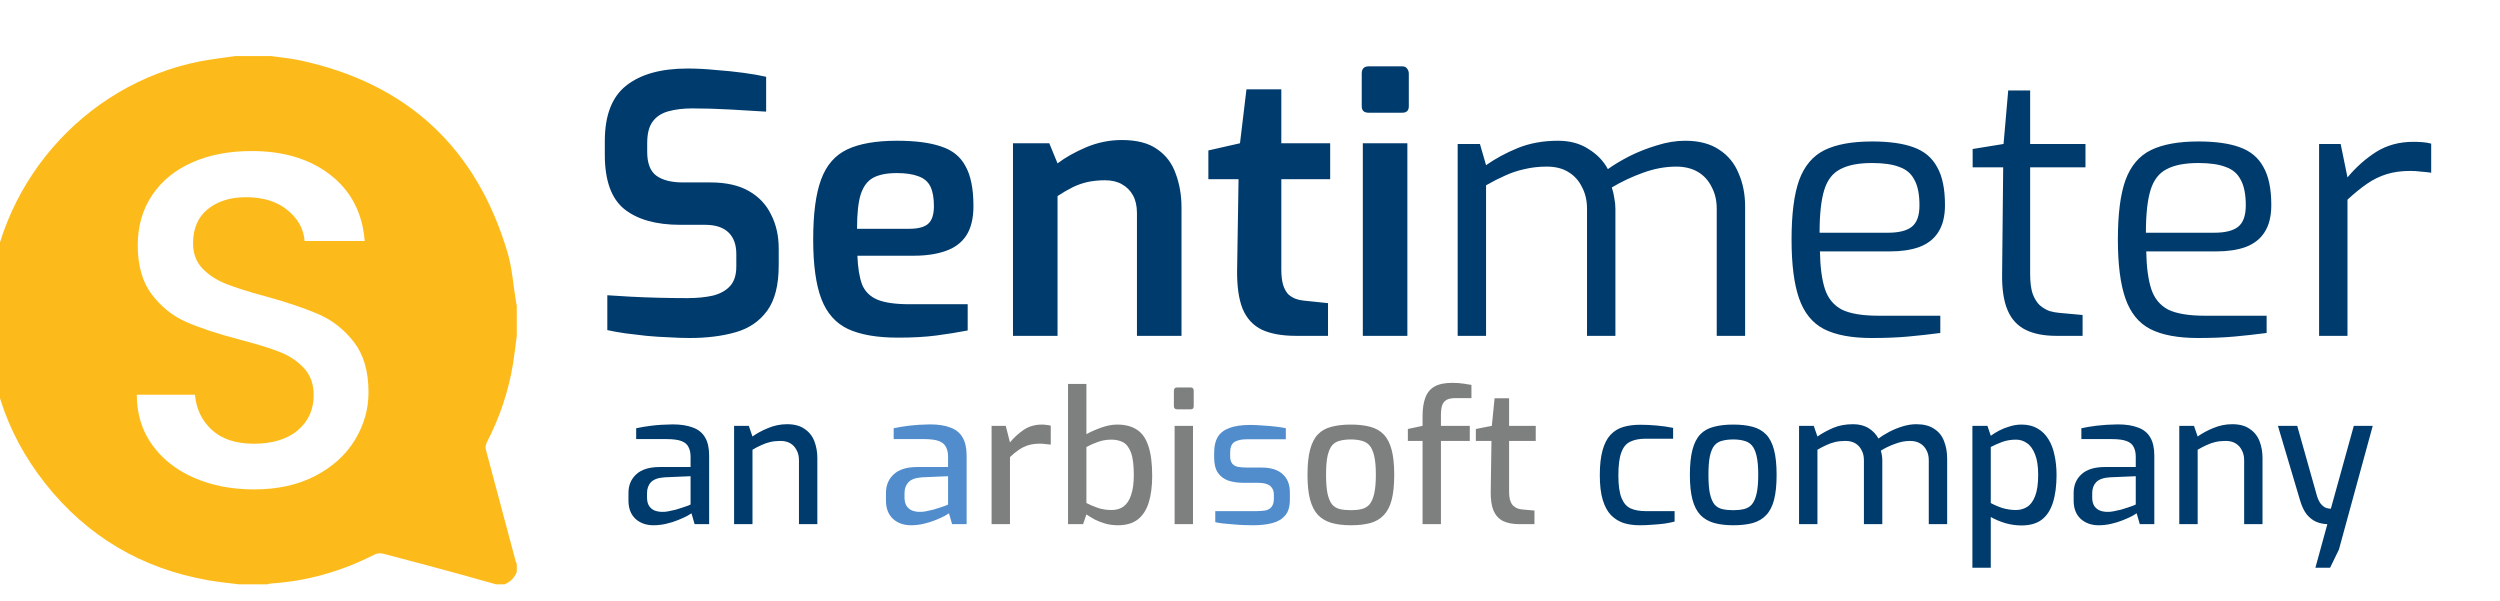 <svg width="233" height="56" viewBox="0 0 233 56" fill="none" xmlns="http://www.w3.org/2000/svg">
<g filter="url(#filter0_i_5320_5398)">
<path d="M48.968 32.129C49.104 31.281 49.195 30.424 49.308 29.571V26.783C49.279 26.628 49.249 26.474 49.223 26.317C48.972 24.82 48.878 23.278 48.45 21.834C45.55 12.035 39.077 6.042 29.075 3.902C28.202 3.716 27.307 3.639 26.424 3.512H23.058C21.984 3.67 20.901 3.788 19.837 3.994C8.861 6.122 0.558 15.761 0.098 26.94C-0.151 33.03 1.566 38.529 5.344 43.321C9.254 48.278 14.366 51.288 20.594 52.372C21.536 52.536 22.492 52.623 23.442 52.746H26.038C26.162 52.718 26.284 52.674 26.407 52.666C29.808 52.441 33.012 51.522 36.041 49.971C36.267 49.856 36.598 49.821 36.843 49.885C39.18 50.492 41.51 51.123 43.84 51.755C44.942 52.055 46.04 52.369 47.14 52.677C47.221 52.699 47.303 52.723 47.384 52.746H48.154C48.703 52.526 49.09 52.143 49.308 51.591V50.822C49.275 50.752 49.232 50.684 49.211 50.611C49.204 50.589 49.199 50.567 49.193 50.546C48.266 47.093 47.339 43.641 46.425 40.184C46.375 39.994 46.403 39.737 46.494 39.561C47.709 37.213 48.549 34.74 48.968 32.128V32.129ZM34.223 39.284C33.379 40.675 32.15 41.791 30.535 42.633C28.92 43.476 27.017 43.897 24.825 43.897C22.752 43.897 20.885 43.535 19.226 42.811C17.567 42.086 16.264 41.058 15.315 39.728C14.367 38.398 13.893 36.845 13.893 35.071H19.314C19.432 36.402 19.959 37.496 20.892 38.353C21.825 39.211 23.136 39.639 24.824 39.639C26.513 39.639 27.935 39.218 28.913 38.376C29.89 37.533 30.379 36.447 30.379 35.115C30.379 34.081 30.075 33.238 29.468 32.587C28.861 31.938 28.105 31.434 27.202 31.08C26.298 30.725 25.047 30.341 23.446 29.926C21.431 29.395 19.795 28.855 18.536 28.307C17.276 27.76 16.203 26.91 15.315 25.757C14.426 24.603 13.981 23.066 13.981 21.144C13.981 19.37 14.426 17.818 15.315 16.487C16.203 15.156 17.448 14.136 19.047 13.426C20.647 12.716 22.498 12.361 24.602 12.361C27.593 12.361 30.046 13.109 31.956 14.601C33.867 16.095 34.926 18.143 35.134 20.744H29.535C29.446 19.621 28.913 18.659 27.935 17.861C26.957 17.063 25.668 16.663 24.069 16.663C22.617 16.663 21.432 17.034 20.514 17.772C19.595 18.512 19.137 19.577 19.137 20.966C19.137 21.913 19.426 22.689 20.003 23.295C20.581 23.901 21.314 24.381 22.203 24.736C23.091 25.092 24.305 25.476 25.846 25.89C27.891 26.452 29.557 27.014 30.845 27.575C32.134 28.137 33.229 29.003 34.134 30.17C35.037 31.339 35.489 32.898 35.489 34.849C35.489 36.416 35.067 37.895 34.223 39.284Z" fill="#FCBB1B"/>
</g>
<path d="M64.271 31.502C63.668 31.502 63.021 31.479 62.329 31.435C61.659 31.412 60.967 31.368 60.252 31.301C59.56 31.212 58.902 31.133 58.277 31.066C57.652 30.977 57.094 30.877 56.602 30.765V27.517C57.227 27.561 57.953 27.606 58.779 27.651C59.627 27.695 60.509 27.729 61.425 27.751C62.34 27.773 63.222 27.785 64.07 27.785C64.963 27.785 65.756 27.706 66.448 27.55C67.14 27.372 67.676 27.07 68.055 26.646C68.435 26.222 68.624 25.619 68.624 24.838V23.666C68.624 22.795 68.379 22.125 67.888 21.656C67.397 21.188 66.671 20.953 65.711 20.953H63.4C61.145 20.953 59.404 20.462 58.176 19.48C56.971 18.497 56.368 16.812 56.368 14.423V13.151C56.368 10.762 57.027 9.043 58.344 7.994C59.683 6.922 61.592 6.386 64.07 6.386C64.918 6.386 65.789 6.431 66.682 6.52C67.597 6.587 68.468 6.676 69.294 6.788C70.12 6.9 70.823 7.022 71.404 7.156V10.405C70.421 10.338 69.294 10.271 68.022 10.204C66.771 10.137 65.611 10.103 64.539 10.103C63.691 10.103 62.943 10.193 62.295 10.371C61.648 10.55 61.157 10.873 60.822 11.342C60.487 11.789 60.319 12.459 60.319 13.352V14.155C60.319 15.204 60.599 15.941 61.157 16.365C61.737 16.79 62.563 17.002 63.635 17.002H66.213C67.664 17.002 68.859 17.27 69.796 17.805C70.734 18.341 71.426 19.078 71.873 20.015C72.341 20.931 72.576 21.98 72.576 23.163V24.737C72.576 26.568 72.219 27.974 71.504 28.957C70.79 29.939 69.808 30.609 68.557 30.966C67.307 31.323 65.878 31.502 64.271 31.502ZM83.692 31.468C81.75 31.468 80.198 31.2 79.038 30.665C77.899 30.129 77.073 29.202 76.56 27.885C76.046 26.546 75.789 24.693 75.789 22.326C75.789 19.915 76.035 18.051 76.526 16.734C77.017 15.394 77.832 14.457 78.971 13.921C80.109 13.385 81.65 13.117 83.592 13.117C85.311 13.117 86.684 13.296 87.711 13.653C88.76 13.988 89.519 14.602 89.988 15.495C90.479 16.365 90.725 17.604 90.725 19.212C90.725 20.35 90.501 21.266 90.055 21.958C89.609 22.628 88.961 23.108 88.113 23.398C87.287 23.688 86.304 23.833 85.166 23.833H79.908C79.953 24.949 80.098 25.842 80.344 26.512C80.612 27.16 81.08 27.628 81.75 27.919C82.442 28.209 83.447 28.354 84.764 28.354H90.189V30.799C89.274 30.977 88.302 31.133 87.275 31.267C86.271 31.401 85.076 31.468 83.692 31.468ZM79.875 21.322H84.764C85.545 21.322 86.115 21.176 86.472 20.886C86.851 20.574 87.041 20.015 87.041 19.212C87.041 18.43 86.93 17.817 86.706 17.37C86.483 16.924 86.115 16.611 85.601 16.432C85.088 16.232 84.418 16.131 83.592 16.131C82.654 16.131 81.918 16.276 81.382 16.566C80.846 16.857 80.455 17.381 80.21 18.14C79.987 18.877 79.875 19.937 79.875 21.322ZM94.41 31.301V13.352H97.793L98.563 15.227C99.3 14.669 100.193 14.166 101.242 13.72C102.313 13.273 103.419 13.05 104.557 13.05C105.964 13.05 107.069 13.34 107.872 13.921C108.676 14.479 109.245 15.238 109.58 16.198C109.937 17.158 110.116 18.207 110.116 19.346V31.301H105.964V19.848C105.964 19.201 105.841 18.654 105.595 18.207C105.35 17.761 105.004 17.415 104.557 17.169C104.133 16.924 103.608 16.801 102.983 16.801C102.403 16.801 101.856 16.857 101.342 16.968C100.851 17.08 100.382 17.247 99.936 17.471C99.489 17.694 99.032 17.962 98.563 18.274V31.301H94.41ZM120.791 31.301C119.496 31.301 118.436 31.111 117.61 30.732C116.784 30.33 116.181 29.671 115.801 28.756C115.444 27.84 115.277 26.635 115.299 25.139L115.433 16.7H112.62V14.021L115.567 13.352L116.17 8.328H119.418V13.352H123.972V16.7H119.418V25.106C119.418 25.686 119.474 26.166 119.585 26.546C119.697 26.903 119.853 27.193 120.054 27.416C120.277 27.617 120.512 27.762 120.757 27.852C121.003 27.941 121.26 27.997 121.528 28.019L123.771 28.253V31.301H120.791ZM127.551 10.505C127.126 10.505 126.914 10.304 126.914 9.902V6.855C126.914 6.409 127.126 6.185 127.551 6.185H130.698C130.899 6.185 131.044 6.252 131.134 6.386C131.245 6.52 131.301 6.676 131.301 6.855V9.902C131.301 10.304 131.1 10.505 130.698 10.505H127.551ZM127.015 31.301V13.352H131.167V31.301H127.015ZM135.855 31.301V13.418H137.931L138.5 15.394C139.393 14.769 140.387 14.233 141.481 13.787C142.597 13.34 143.836 13.117 145.198 13.117C146.314 13.117 147.263 13.374 148.044 13.887C148.848 14.379 149.451 15.004 149.852 15.763C150.411 15.361 151.08 14.959 151.862 14.557C152.665 14.155 153.514 13.82 154.407 13.553C155.322 13.262 156.204 13.117 157.052 13.117C158.347 13.117 159.407 13.396 160.234 13.954C161.06 14.49 161.662 15.227 162.042 16.165C162.444 17.08 162.645 18.107 162.645 19.245V31.301H159.999V19.446C159.999 18.687 159.843 18.017 159.53 17.437C159.24 16.834 158.816 16.365 158.258 16.03C157.7 15.696 157.019 15.528 156.215 15.528C155.21 15.528 154.183 15.718 153.134 16.098C152.085 16.477 151.114 16.935 150.221 17.471C150.332 17.805 150.411 18.14 150.455 18.475C150.522 18.788 150.556 19.122 150.556 19.48V31.301H147.91V19.446C147.91 18.687 147.754 18.017 147.441 17.437C147.151 16.834 146.727 16.365 146.169 16.03C145.633 15.696 144.963 15.528 144.16 15.528C143.423 15.528 142.731 15.606 142.083 15.763C141.458 15.897 140.855 16.098 140.275 16.365C139.717 16.611 139.125 16.912 138.5 17.27V31.301H135.855ZM174.44 31.502C172.565 31.502 171.08 31.223 169.986 30.665C168.915 30.106 168.145 29.158 167.676 27.818C167.207 26.479 166.973 24.648 166.973 22.326C166.973 19.96 167.207 18.118 167.676 16.801C168.167 15.461 168.96 14.524 170.053 13.988C171.147 13.452 172.621 13.184 174.474 13.184C176.059 13.184 177.343 13.363 178.325 13.72C179.329 14.077 180.066 14.691 180.535 15.562C181.026 16.41 181.272 17.593 181.272 19.111C181.272 20.161 181.06 21.009 180.635 21.656C180.234 22.282 179.642 22.739 178.861 23.029C178.102 23.297 177.197 23.431 176.148 23.431H169.618C169.64 24.882 169.797 26.054 170.087 26.947C170.377 27.818 170.902 28.454 171.661 28.856C172.442 29.236 173.581 29.425 175.077 29.425H180.836V31.033C179.809 31.167 178.805 31.279 177.822 31.368C176.84 31.457 175.713 31.502 174.44 31.502ZM169.585 21.69H175.947C176.952 21.69 177.689 21.511 178.157 21.154C178.649 20.775 178.894 20.105 178.894 19.145C178.894 18.118 178.738 17.325 178.425 16.767C178.135 16.187 177.666 15.785 177.019 15.562C176.394 15.316 175.545 15.193 174.474 15.193C173.224 15.193 172.241 15.383 171.527 15.763C170.812 16.12 170.31 16.767 170.02 17.705C169.73 18.643 169.585 19.971 169.585 21.69ZM191.653 31.301C190.492 31.301 189.532 31.111 188.773 30.732C188.014 30.352 187.456 29.738 187.099 28.89C186.742 28.041 186.574 26.914 186.597 25.508L186.697 15.595H183.851V13.887L186.731 13.418L187.166 8.429H189.209V13.418H194.366V15.595H189.209V25.508C189.209 26.289 189.287 26.914 189.443 27.383C189.622 27.852 189.845 28.209 190.113 28.454C190.403 28.7 190.704 28.878 191.017 28.99C191.33 29.079 191.631 29.135 191.921 29.158L194.098 29.358V31.301H191.653ZM204.854 31.502C202.978 31.502 201.494 31.223 200.4 30.665C199.328 30.106 198.558 29.158 198.089 27.818C197.62 26.479 197.386 24.648 197.386 22.326C197.386 19.96 197.62 18.118 198.089 16.801C198.58 15.461 199.373 14.524 200.467 13.988C201.561 13.452 203.034 13.184 204.887 13.184C206.472 13.184 207.756 13.363 208.738 13.72C209.743 14.077 210.479 14.691 210.948 15.562C211.439 16.41 211.685 17.593 211.685 19.111C211.685 20.161 211.473 21.009 211.049 21.656C210.647 22.282 210.055 22.739 209.274 23.029C208.515 23.297 207.611 23.431 206.561 23.431H200.031C200.054 24.882 200.21 26.054 200.5 26.947C200.79 27.818 201.315 28.454 202.074 28.856C202.856 29.236 203.994 29.425 205.49 29.425H211.25V31.033C210.223 31.167 209.218 31.279 208.236 31.368C207.254 31.457 206.126 31.502 204.854 31.502ZM199.998 21.69H206.361C207.365 21.69 208.102 21.511 208.571 21.154C209.062 20.775 209.307 20.105 209.307 19.145C209.307 18.118 209.151 17.325 208.839 16.767C208.548 16.187 208.08 15.785 207.432 15.562C206.807 15.316 205.959 15.193 204.887 15.193C203.637 15.193 202.655 15.383 201.94 15.763C201.226 16.12 200.723 16.767 200.433 17.705C200.143 18.643 199.998 19.971 199.998 21.69ZM216.139 31.301V13.418H218.149L218.785 16.533C219.589 15.573 220.482 14.78 221.464 14.155C222.468 13.53 223.618 13.218 224.913 13.218C225.226 13.218 225.516 13.229 225.784 13.251C226.074 13.273 226.342 13.318 226.587 13.385V16.098C226.297 16.053 225.985 16.019 225.65 15.997C225.315 15.952 224.98 15.93 224.645 15.93C223.819 15.93 223.082 16.03 222.435 16.232C221.788 16.432 221.174 16.734 220.593 17.136C220.013 17.538 219.41 18.029 218.785 18.609V31.301H216.139Z" fill="#003B6D"/>
<path d="M60.902 48.954C60.229 48.954 59.669 48.755 59.224 48.355C58.79 47.944 58.573 47.379 58.573 46.66V45.94C58.573 45.233 58.813 44.656 59.292 44.211C59.783 43.754 60.52 43.526 61.502 43.526H64.361V42.567C64.361 42.213 64.299 41.916 64.173 41.676C64.059 41.425 63.842 41.237 63.522 41.111C63.203 40.986 62.729 40.923 62.101 40.923H59.292V39.912C59.703 39.821 60.183 39.741 60.731 39.673C61.29 39.604 61.941 39.564 62.683 39.553C63.437 39.553 64.065 39.65 64.567 39.844C65.081 40.026 65.463 40.335 65.714 40.769C65.966 41.191 66.091 41.756 66.091 42.464V48.852H64.738L64.447 47.841C64.379 47.887 64.236 47.972 64.019 48.098C63.802 48.212 63.522 48.338 63.18 48.475C62.849 48.612 62.483 48.726 62.084 48.817C61.696 48.909 61.302 48.954 60.902 48.954ZM61.69 47.704C61.861 47.716 62.061 47.699 62.289 47.653C62.529 47.607 62.763 47.556 62.991 47.499C63.231 47.43 63.448 47.362 63.642 47.293C63.848 47.225 64.013 47.168 64.139 47.122C64.276 47.065 64.35 47.031 64.361 47.019V44.382L61.964 44.485C61.37 44.519 60.942 44.667 60.68 44.93C60.428 45.193 60.303 45.535 60.303 45.958V46.368C60.303 46.7 60.371 46.968 60.508 47.173C60.645 47.367 60.817 47.504 61.022 47.584C61.239 47.664 61.462 47.704 61.69 47.704ZM68.418 48.852V39.69H69.788L70.131 40.683C70.542 40.386 71.027 40.124 71.586 39.895C72.157 39.656 72.745 39.536 73.35 39.536C74.035 39.536 74.583 39.684 74.994 39.981C75.417 40.266 75.719 40.649 75.902 41.128C76.085 41.608 76.176 42.127 76.176 42.687V48.852H74.463V42.892C74.463 42.527 74.389 42.213 74.241 41.95C74.104 41.676 73.91 41.465 73.659 41.317C73.407 41.168 73.099 41.094 72.734 41.094C72.391 41.094 72.072 41.128 71.775 41.197C71.489 41.265 71.215 41.362 70.953 41.488C70.69 41.602 70.416 41.745 70.131 41.916V48.852H68.418ZM152.818 48.954C152.282 48.954 151.785 48.886 151.328 48.749C150.883 48.6 150.489 48.355 150.147 48.012C149.816 47.67 149.559 47.196 149.376 46.591C149.193 45.986 149.102 45.221 149.102 44.296C149.102 43.349 149.188 42.572 149.359 41.967C149.53 41.351 149.776 40.871 150.095 40.529C150.426 40.175 150.826 39.929 151.294 39.792C151.762 39.656 152.287 39.587 152.869 39.587C153.349 39.587 153.851 39.61 154.376 39.656C154.913 39.701 155.432 39.775 155.935 39.878V40.889H153.349C152.79 40.889 152.321 40.98 151.945 41.163C151.568 41.334 151.288 41.67 151.106 42.173C150.923 42.664 150.832 43.377 150.832 44.313C150.832 45.215 150.929 45.912 151.123 46.403C151.317 46.882 151.597 47.208 151.962 47.379C152.339 47.55 152.807 47.636 153.366 47.636H156.072V48.612C155.809 48.68 155.495 48.743 155.13 48.8C154.776 48.846 154.399 48.88 154 48.903C153.612 48.937 153.218 48.954 152.818 48.954ZM161.539 48.954C160.842 48.954 160.237 48.88 159.723 48.732C159.221 48.583 158.804 48.338 158.473 47.995C158.142 47.641 157.897 47.162 157.737 46.557C157.577 45.952 157.497 45.187 157.497 44.262C157.497 43.303 157.577 42.521 157.737 41.916C157.897 41.3 158.142 40.82 158.473 40.477C158.804 40.135 159.227 39.901 159.741 39.775C160.254 39.638 160.854 39.57 161.539 39.57C162.224 39.57 162.823 39.638 163.337 39.775C163.851 39.912 164.273 40.152 164.604 40.495C164.935 40.837 165.181 41.317 165.34 41.933C165.5 42.538 165.58 43.315 165.58 44.262C165.58 45.198 165.5 45.975 165.34 46.591C165.181 47.196 164.935 47.67 164.604 48.012C164.284 48.355 163.868 48.6 163.354 48.749C162.84 48.886 162.235 48.954 161.539 48.954ZM161.539 47.55C161.915 47.55 162.246 47.516 162.532 47.447C162.829 47.379 163.074 47.236 163.268 47.019C163.462 46.791 163.611 46.454 163.714 46.009C163.816 45.564 163.868 44.976 163.868 44.245C163.868 43.514 163.816 42.932 163.714 42.498C163.611 42.053 163.462 41.722 163.268 41.505C163.074 41.288 162.829 41.145 162.532 41.077C162.246 40.997 161.915 40.957 161.539 40.957C161.151 40.957 160.808 40.997 160.511 41.077C160.226 41.145 159.986 41.288 159.792 41.505C159.609 41.722 159.467 42.053 159.364 42.498C159.272 42.932 159.227 43.514 159.227 44.245C159.227 44.976 159.272 45.564 159.364 46.009C159.467 46.454 159.609 46.791 159.792 47.019C159.986 47.236 160.226 47.379 160.511 47.447C160.808 47.516 161.151 47.55 161.539 47.55ZM167.672 48.852V39.69H169.042L169.385 40.683C169.83 40.375 170.321 40.106 170.858 39.878C171.394 39.65 172.011 39.536 172.707 39.536C173.278 39.536 173.763 39.661 174.163 39.912C174.562 40.163 174.865 40.483 175.07 40.871C175.344 40.666 175.675 40.46 176.064 40.255C176.452 40.049 176.868 39.878 177.314 39.741C177.759 39.604 178.187 39.536 178.598 39.536C179.283 39.536 179.837 39.678 180.259 39.964C180.693 40.238 181.001 40.62 181.184 41.111C181.378 41.591 181.475 42.139 181.475 42.755V48.852H179.762V42.892C179.762 42.527 179.688 42.213 179.54 41.95C179.403 41.676 179.203 41.465 178.94 41.317C178.689 41.168 178.381 41.094 178.016 41.094C177.559 41.094 177.091 41.185 176.612 41.368C176.132 41.539 175.692 41.75 175.293 42.002C175.339 42.15 175.373 42.304 175.396 42.464C175.418 42.612 175.43 42.761 175.43 42.909V48.852H173.717V42.892C173.717 42.527 173.643 42.213 173.495 41.95C173.358 41.676 173.164 41.465 172.913 41.317C172.661 41.168 172.353 41.094 171.988 41.094C171.645 41.094 171.326 41.128 171.029 41.197C170.743 41.265 170.469 41.362 170.207 41.488C169.944 41.602 169.67 41.745 169.385 41.916V48.852H167.672ZM183.827 52.91V39.69H185.231L185.54 40.614C185.757 40.455 186.014 40.295 186.31 40.135C186.619 39.975 186.95 39.844 187.304 39.741C187.669 39.627 188.034 39.57 188.4 39.57C188.982 39.57 189.478 39.69 189.889 39.929C190.312 40.169 190.654 40.506 190.917 40.94C191.18 41.362 191.368 41.859 191.482 42.43C191.608 43.001 191.67 43.611 191.67 44.262C191.67 45.278 191.556 46.14 191.328 46.848C191.111 47.544 190.763 48.075 190.283 48.441C189.815 48.794 189.187 48.971 188.4 48.971C187.92 48.971 187.429 48.903 186.927 48.766C186.425 48.617 185.962 48.423 185.54 48.184V52.91H183.827ZM187.886 47.533C188.274 47.533 188.622 47.436 188.93 47.242C189.239 47.048 189.484 46.717 189.667 46.249C189.861 45.769 189.958 45.107 189.958 44.262C189.958 43.463 189.861 42.824 189.667 42.344C189.473 41.853 189.222 41.505 188.913 41.3C188.605 41.083 188.268 40.974 187.903 40.974C187.423 40.974 186.984 41.048 186.584 41.197C186.196 41.345 185.848 41.499 185.54 41.659V46.882C185.894 47.076 186.27 47.236 186.67 47.362C187.081 47.476 187.486 47.533 187.886 47.533ZM195.593 48.954C194.92 48.954 194.36 48.755 193.915 48.355C193.481 47.944 193.264 47.379 193.264 46.66V45.94C193.264 45.233 193.504 44.656 193.984 44.211C194.475 43.754 195.211 43.526 196.193 43.526H199.053V42.567C199.053 42.213 198.99 41.916 198.864 41.676C198.75 41.425 198.533 41.237 198.213 41.111C197.894 40.986 197.42 40.923 196.792 40.923H193.984V39.912C194.395 39.821 194.874 39.741 195.422 39.673C195.982 39.604 196.632 39.564 197.374 39.553C198.128 39.553 198.756 39.65 199.258 39.844C199.772 40.026 200.154 40.335 200.405 40.769C200.657 41.191 200.782 41.756 200.782 42.464V48.852H199.429L199.138 47.841C199.07 47.887 198.927 47.972 198.71 48.098C198.493 48.212 198.213 48.338 197.871 48.475C197.54 48.612 197.175 48.726 196.775 48.817C196.387 48.909 195.993 48.954 195.593 48.954ZM196.381 47.704C196.552 47.716 196.752 47.699 196.98 47.653C197.22 47.607 197.454 47.556 197.683 47.499C197.922 47.43 198.139 47.362 198.333 47.293C198.539 47.225 198.704 47.168 198.83 47.122C198.967 47.065 199.041 47.031 199.053 47.019V44.382L196.655 44.485C196.061 44.519 195.633 44.667 195.371 44.93C195.12 45.193 194.994 45.535 194.994 45.958V46.368C194.994 46.7 195.062 46.968 195.199 47.173C195.336 47.367 195.508 47.504 195.713 47.584C195.93 47.664 196.153 47.704 196.381 47.704ZM203.109 48.852V39.69H204.479L204.822 40.683C205.233 40.386 205.718 40.124 206.278 39.895C206.848 39.656 207.436 39.536 208.041 39.536C208.726 39.536 209.274 39.684 209.685 39.981C210.108 40.266 210.41 40.649 210.593 41.128C210.776 41.608 210.867 42.127 210.867 42.687V48.852H209.155V42.892C209.155 42.527 209.08 42.213 208.932 41.95C208.795 41.676 208.601 41.465 208.35 41.317C208.098 41.168 207.79 41.094 207.425 41.094C207.082 41.094 206.763 41.128 206.466 41.197C206.181 41.265 205.907 41.362 205.644 41.488C205.381 41.602 205.107 41.745 204.822 41.916V48.852H203.109ZM215.796 52.91L216.909 48.852C216.544 48.84 216.196 48.766 215.865 48.629C215.534 48.48 215.237 48.246 214.974 47.927C214.723 47.596 214.518 47.156 214.358 46.608L212.303 39.69H214.101L215.95 46.249C216.053 46.557 216.167 46.791 216.293 46.951C216.43 47.111 216.561 47.225 216.687 47.293C216.824 47.35 216.944 47.385 217.046 47.396C217.149 47.407 217.212 47.413 217.235 47.413L219.375 39.69H221.139L217.988 51.215L217.166 52.91H215.796Z" fill="#003B6D"/>
<path d="M84.9 48.954C84.227 48.954 83.667 48.755 83.222 48.355C82.788 47.944 82.572 47.379 82.572 46.66V45.94C82.572 45.233 82.811 44.656 83.291 44.211C83.782 43.754 84.518 43.526 85.5 43.526H88.36V42.567C88.36 42.213 88.297 41.916 88.171 41.676C88.057 41.425 87.84 41.237 87.52 41.111C87.201 40.986 86.727 40.923 86.099 40.923H83.291V39.912C83.702 39.821 84.181 39.741 84.729 39.673C85.289 39.604 85.939 39.564 86.681 39.553C87.435 39.553 88.063 39.65 88.565 39.844C89.079 40.026 89.461 40.335 89.713 40.769C89.964 41.191 90.089 41.756 90.089 42.464V48.852H88.736L88.445 47.841C88.377 47.887 88.234 47.972 88.017 48.098C87.8 48.212 87.52 48.338 87.178 48.475C86.847 48.612 86.482 48.726 86.082 48.817C85.694 48.909 85.3 48.954 84.9 48.954ZM85.688 47.704C85.859 47.716 86.059 47.699 86.288 47.653C86.527 47.607 86.761 47.556 86.99 47.499C87.229 47.43 87.446 47.362 87.64 47.293C87.846 47.225 88.011 47.168 88.137 47.122C88.274 47.065 88.348 47.031 88.36 47.019V44.382L85.962 44.485C85.368 44.519 84.94 44.667 84.678 44.93C84.427 45.193 84.301 45.535 84.301 45.958V46.368C84.301 46.7 84.37 46.968 84.507 47.173C84.644 47.367 84.815 47.504 85.02 47.584C85.237 47.664 85.46 47.704 85.688 47.704ZM116.791 48.954C116.551 48.954 116.266 48.949 115.935 48.937C115.604 48.926 115.261 48.903 114.907 48.869C114.565 48.846 114.245 48.817 113.948 48.783C113.663 48.749 113.434 48.709 113.263 48.663V47.636H117.116C117.447 47.636 117.733 47.613 117.972 47.567C118.212 47.51 118.395 47.396 118.52 47.225C118.657 47.053 118.726 46.802 118.726 46.471V46.094C118.726 45.752 118.612 45.484 118.383 45.29C118.155 45.096 117.778 44.998 117.253 44.998H115.917C115.381 44.998 114.901 44.93 114.479 44.793C114.068 44.645 113.743 44.399 113.503 44.057C113.275 43.714 113.16 43.252 113.16 42.669V42.173C113.16 41.591 113.269 41.111 113.486 40.734C113.714 40.358 114.074 40.078 114.565 39.895C115.056 39.701 115.706 39.604 116.517 39.604C116.859 39.604 117.236 39.621 117.647 39.656C118.069 39.678 118.48 39.713 118.88 39.758C119.28 39.804 119.599 39.855 119.839 39.912V40.94H116.209C115.706 40.94 115.318 41.026 115.044 41.197C114.782 41.368 114.65 41.693 114.65 42.173V42.515C114.65 42.812 114.713 43.041 114.839 43.2C114.964 43.36 115.141 43.463 115.369 43.509C115.609 43.554 115.889 43.577 116.209 43.577H117.579C118.446 43.577 119.103 43.783 119.548 44.194C119.993 44.593 120.216 45.158 120.216 45.889V46.591C120.216 47.208 120.073 47.687 119.788 48.03C119.502 48.372 119.103 48.612 118.589 48.749C118.087 48.886 117.487 48.954 116.791 48.954Z" fill="#518DCC"/>
<path d="M92.416 48.852V39.69H93.735L94.129 41.231C94.517 40.763 94.951 40.369 95.43 40.049C95.91 39.73 96.469 39.57 97.109 39.57C97.257 39.57 97.4 39.581 97.537 39.604C97.674 39.615 97.805 39.638 97.931 39.673V41.437C97.771 41.414 97.605 41.397 97.434 41.385C97.263 41.362 97.086 41.351 96.903 41.351C96.515 41.351 96.167 41.397 95.859 41.488C95.55 41.579 95.254 41.722 94.968 41.916C94.694 42.099 94.414 42.327 94.129 42.601V48.852H92.416ZM104.199 48.954C103.776 48.954 103.382 48.903 103.017 48.8C102.663 48.697 102.338 48.572 102.041 48.423C101.756 48.264 101.493 48.104 101.253 47.944L100.945 48.852H99.541V35.785H101.253V40.46C101.676 40.232 102.144 40.026 102.657 39.844C103.183 39.661 103.668 39.57 104.113 39.57C104.867 39.57 105.483 39.73 105.963 40.049C106.442 40.358 106.796 40.86 107.024 41.556C107.264 42.253 107.384 43.183 107.384 44.348C107.384 45.318 107.275 46.151 107.059 46.848C106.842 47.533 106.499 48.058 106.031 48.423C105.563 48.777 104.952 48.954 104.199 48.954ZM103.599 47.533C104.045 47.533 104.416 47.425 104.712 47.208C105.021 46.979 105.255 46.625 105.415 46.146C105.586 45.655 105.671 45.027 105.671 44.262C105.671 43.326 105.58 42.624 105.397 42.156C105.215 41.688 104.969 41.374 104.661 41.214C104.353 41.054 103.999 40.974 103.599 40.974C103.143 40.974 102.726 41.043 102.349 41.18C101.984 41.305 101.619 41.465 101.253 41.659V46.882C101.561 47.042 101.91 47.19 102.298 47.327C102.686 47.464 103.12 47.533 103.599 47.533ZM109.714 38.148C109.509 38.148 109.406 38.051 109.406 37.857V36.419C109.406 36.213 109.509 36.111 109.714 36.111H110.981C111.073 36.111 111.141 36.139 111.187 36.196C111.233 36.253 111.255 36.328 111.255 36.419V37.857C111.255 38.051 111.164 38.148 110.981 38.148H109.714ZM109.474 48.852V39.69H111.187V48.852H109.474ZM125.901 48.954C125.204 48.954 124.599 48.88 124.086 48.732C123.583 48.583 123.167 48.338 122.836 47.995C122.504 47.641 122.259 47.162 122.099 46.557C121.939 45.952 121.859 45.187 121.859 44.262C121.859 43.303 121.939 42.521 122.099 41.916C122.259 41.3 122.504 40.82 122.836 40.477C123.167 40.135 123.589 39.901 124.103 39.775C124.617 39.638 125.216 39.57 125.901 39.57C126.586 39.57 127.185 39.638 127.699 39.775C128.213 39.912 128.635 40.152 128.966 40.495C129.297 40.837 129.543 41.317 129.703 41.933C129.862 42.538 129.942 43.315 129.942 44.262C129.942 45.198 129.862 45.975 129.703 46.591C129.543 47.196 129.297 47.67 128.966 48.012C128.647 48.355 128.23 48.6 127.716 48.749C127.202 48.886 126.597 48.954 125.901 48.954ZM125.901 47.55C126.278 47.55 126.609 47.516 126.894 47.447C127.191 47.379 127.436 47.236 127.63 47.019C127.825 46.791 127.973 46.454 128.076 46.009C128.178 45.564 128.23 44.976 128.23 44.245C128.23 43.514 128.178 42.932 128.076 42.498C127.973 42.053 127.825 41.722 127.63 41.505C127.436 41.288 127.191 41.145 126.894 41.077C126.609 40.997 126.278 40.957 125.901 40.957C125.513 40.957 125.17 40.997 124.873 41.077C124.588 41.145 124.348 41.288 124.154 41.505C123.971 41.722 123.829 42.053 123.726 42.498C123.635 42.932 123.589 43.514 123.589 44.245C123.589 44.976 123.635 45.564 123.726 46.009C123.829 46.454 123.971 46.791 124.154 47.019C124.348 47.236 124.588 47.379 124.873 47.447C125.17 47.516 125.513 47.55 125.901 47.55ZM132.583 48.852V41.094H131.213V39.981L132.583 39.69V38.782C132.583 38.097 132.668 37.526 132.839 37.07C133.011 36.602 133.296 36.253 133.696 36.025C134.095 35.797 134.643 35.682 135.34 35.682C135.739 35.682 136.082 35.705 136.367 35.751C136.664 35.797 136.921 35.837 137.138 35.871V37.104H135.648C135.283 37.104 135.003 37.161 134.809 37.275C134.615 37.389 134.478 37.566 134.398 37.806C134.329 38.046 134.295 38.343 134.295 38.697V39.69H136.984V41.094H134.295V48.852H132.583ZM141.624 48.852C141.008 48.852 140.494 48.755 140.083 48.56C139.684 48.355 139.387 48.03 139.193 47.584C139.01 47.139 138.924 46.545 138.936 45.803L139.004 41.094H137.549V39.981L139.039 39.69L139.295 37.121H140.648V39.69H143.131V41.094H140.648V45.786C140.648 46.14 140.683 46.425 140.751 46.642C140.82 46.859 140.917 47.025 141.042 47.139C141.168 47.253 141.305 47.339 141.453 47.396C141.602 47.442 141.744 47.47 141.881 47.482L143.012 47.584V48.852H141.624Z" fill="#7E7F7F"/>
<defs>
<filter id="filter0_i_5320_5398" x="-1.07" y="3.512" width="50.378" height="50.951" filterUnits="userSpaceOnUse" color-interpolation-filters="sRGB">
<feFlood flood-opacity="0" result="BackgroundImageFix"/>
<feBlend mode="normal" in="SourceGraphic" in2="BackgroundImageFix" result="shape"/>
<feColorMatrix in="SourceAlpha" type="matrix" values="0 0 0 0 0 0 0 0 0 0 0 0 0 0 0 0 0 0 127 0" result="hardAlpha"/>
<feOffset dx="-1.144" dy="1.716"/>
<feGaussianBlur stdDeviation="2.002"/>
<feComposite in2="hardAlpha" operator="arithmetic" k2="-1" k3="1"/>
<feColorMatrix type="matrix" values="0 0 0 0 0 0 0 0 0 0 0 0 0 0 0 0 0 0 0.2 0"/>
<feBlend mode="normal" in2="shape" result="effect1_innerShadow_5320_5398"/>
</filter>
</defs>
</svg>
